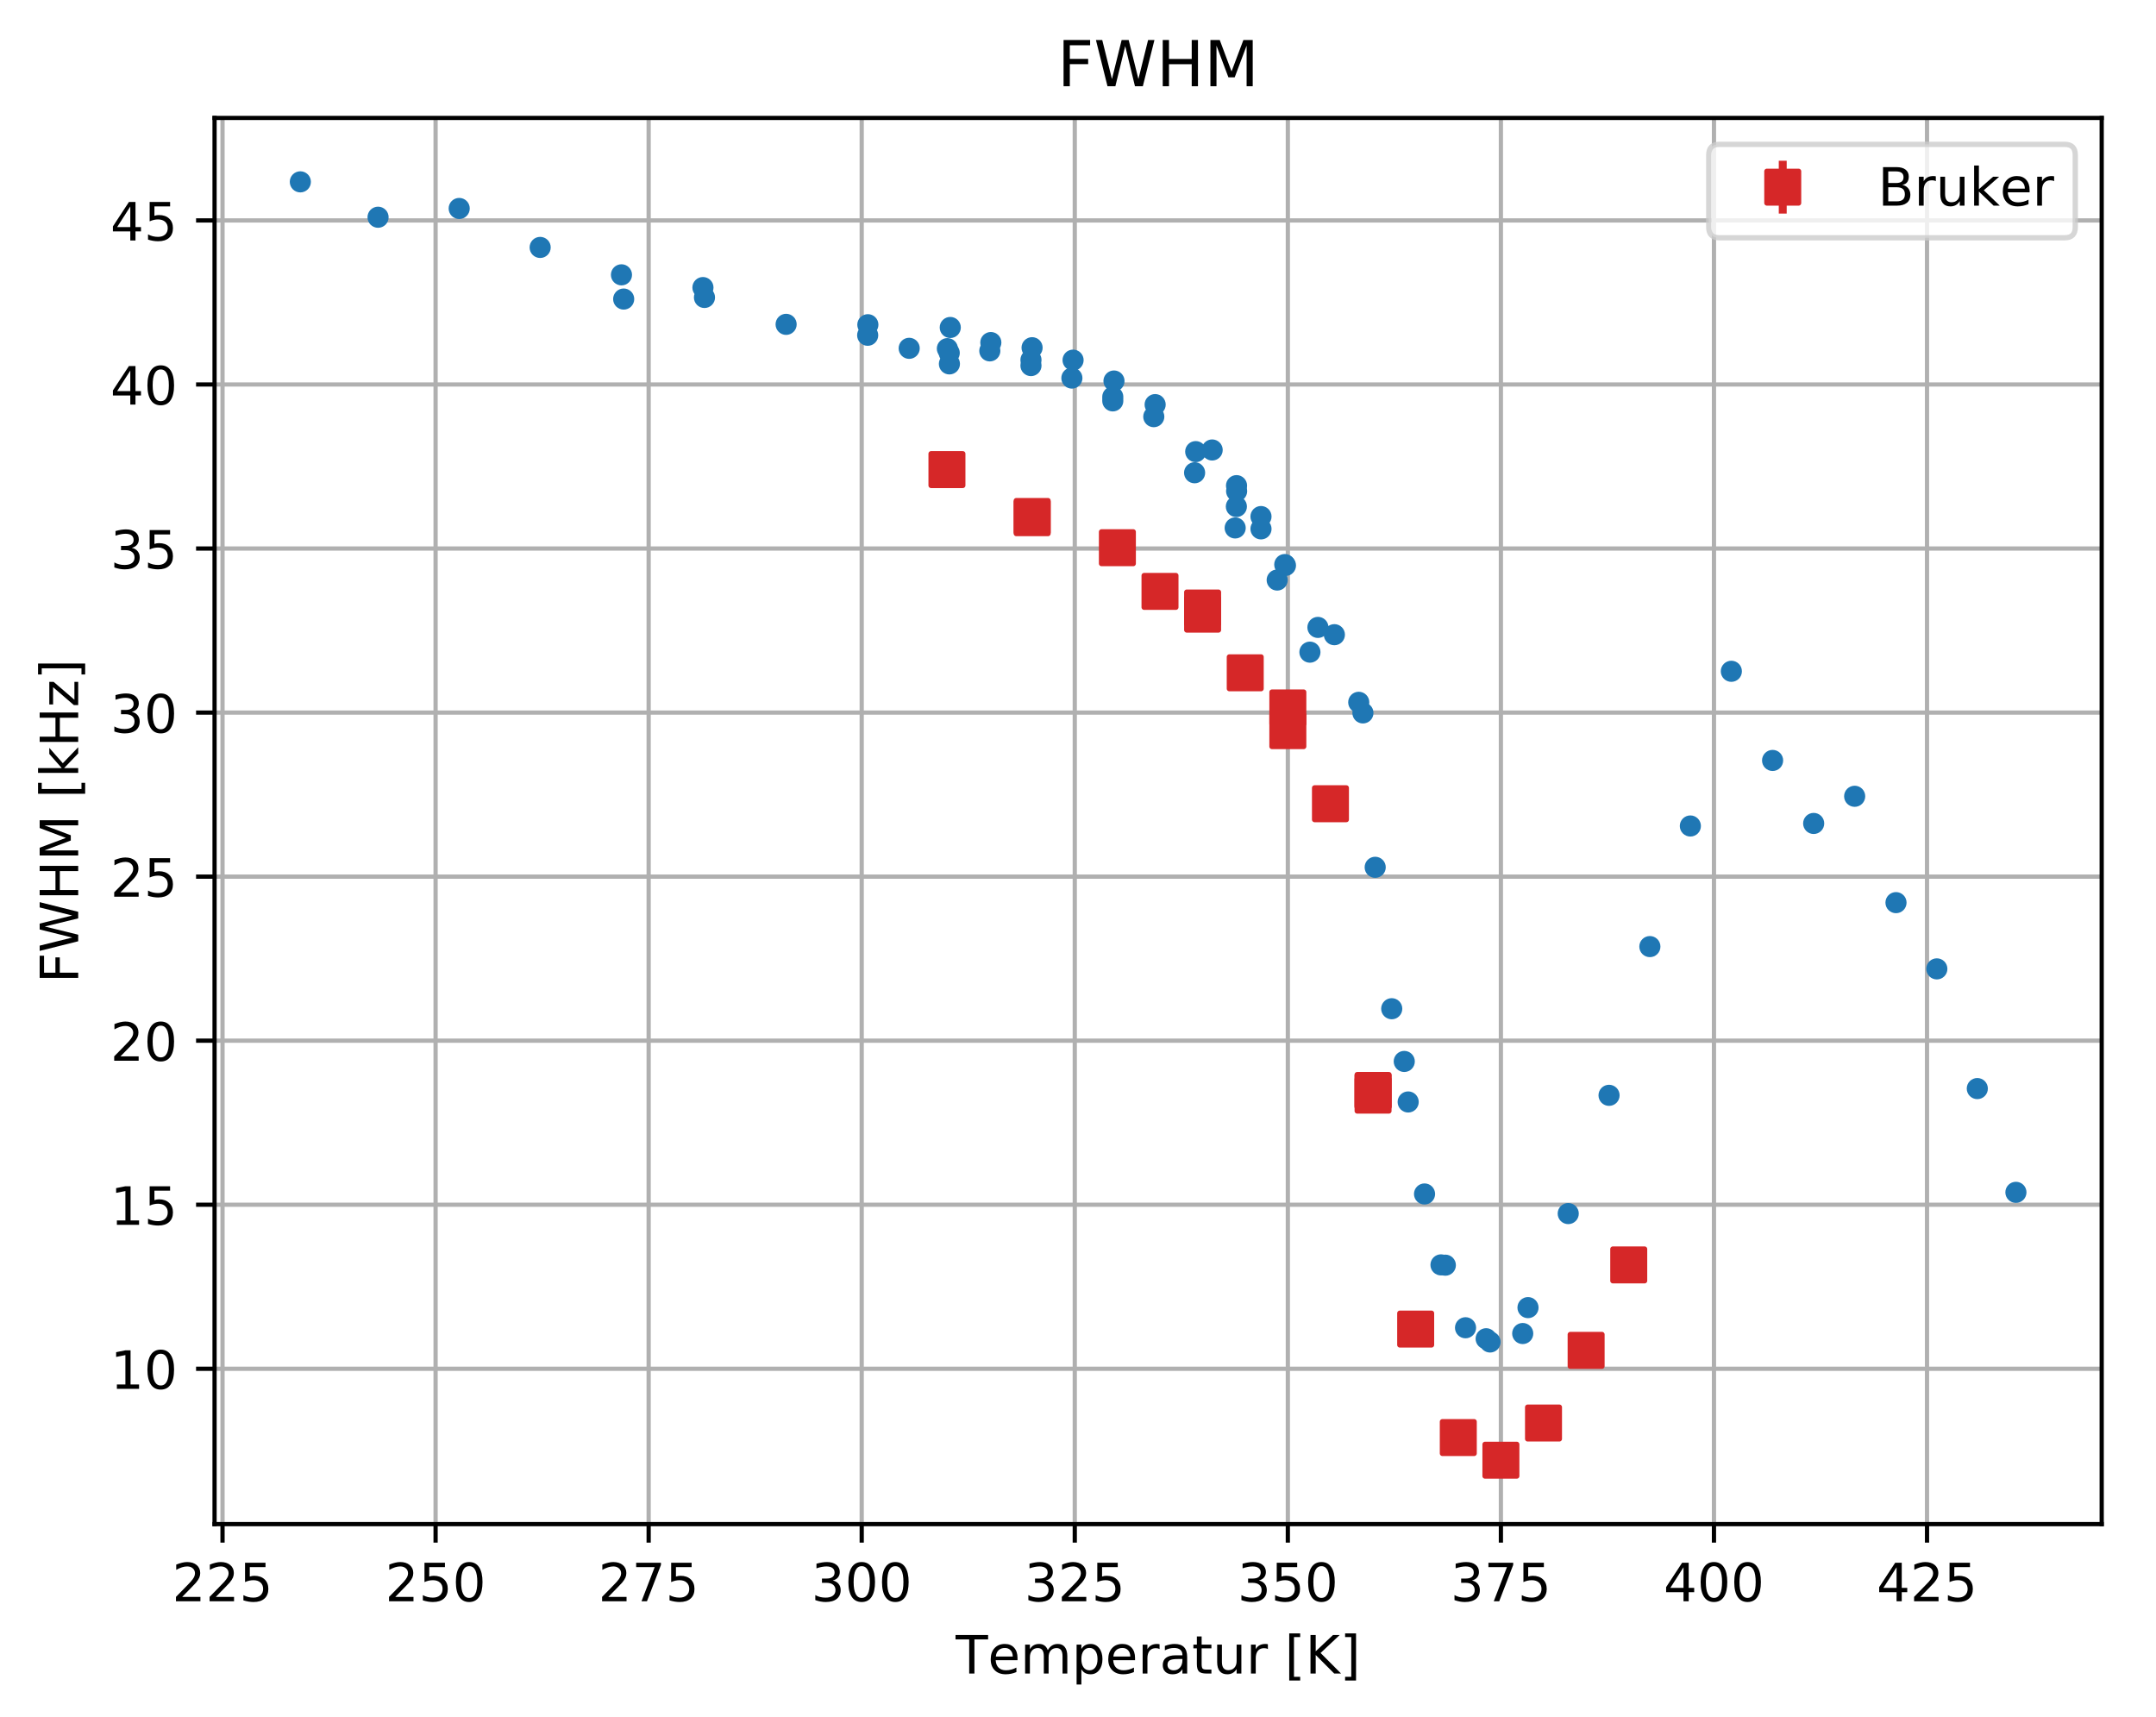 <?xml version="1.0" encoding="utf-8" standalone="no"?>
<!DOCTYPE svg PUBLIC "-//W3C//DTD SVG 1.1//EN"
  "http://www.w3.org/Graphics/SVG/1.1/DTD/svg11.dtd">
<!-- Created with matplotlib (http://matplotlib.org/) -->
<svg height="325pt" version="1.1" viewBox="0 0 408 325" width="408pt" xmlns="http://www.w3.org/2000/svg" xmlns:xlink="http://www.w3.org/1999/xlink">
 <defs>
  <style type="text/css">
*{stroke-linecap:butt;stroke-linejoin:round;}
  </style>
 </defs>
 <g id="figure_1">
  <g id="patch_1">
   <path d="M 0 325.986 
L 408.423 325.986 
L 408.423 0 
L 0 0 
z
" style="fill:#ffffff;"/>
  </g>
  <g id="axes_1">
   <g id="patch_2">
    <path d="M 40.603 288.43 
L 397.723 288.43 
L 397.723 22.318 
L 40.603 22.318 
z
" style="fill:#ffffff;"/>
   </g>
   <g id="matplotlib.axis_1">
    <g id="xtick_1">
     <g id="line2d_1">
      <path clip-path="url(#p3ca33191ee)" d="M 42.111 288.43 
L 42.111 22.318 
" style="fill:none;stroke:#b0b0b0;stroke-linecap:square;stroke-width:0.8;"/>
     </g>
     <g id="line2d_2">
      <defs>
       <path d="M 0 0 
L 0 3.5 
" id="me0d47b04f0" style="stroke:#000000;stroke-width:0.8;"/>
      </defs>
      <g>
       <use style="stroke:#000000;stroke-width:0.8;" x="42.111" xlink:href="#me0d47b04f0" y="288.43"/>
      </g>
     </g>
     <g id="text_1">
      <!-- 225 -->
      <defs>
       <path d="M 19.188 8.297 
L 53.609 8.297 
L 53.609 0 
L 7.328 0 
L 7.328 8.297 
Q 12.938 14.109 22.625 23.891 
Q 32.328 33.688 34.812 36.531 
Q 39.547 41.844 41.422 45.531 
Q 43.312 49.219 43.312 52.781 
Q 43.312 58.594 39.234 62.25 
Q 35.156 65.922 28.609 65.922 
Q 23.969 65.922 18.812 64.312 
Q 13.672 62.703 7.812 59.422 
L 7.812 69.391 
Q 13.766 71.781 18.938 73 
Q 24.125 74.219 28.422 74.219 
Q 39.75 74.219 46.484 68.547 
Q 53.219 62.891 53.219 53.422 
Q 53.219 48.922 51.531 44.891 
Q 49.859 40.875 45.406 35.406 
Q 44.188 33.984 37.641 27.219 
Q 31.109 20.453 19.188 8.297 
z
" id="DejaVuSans-32"/>
       <path d="M 10.797 72.906 
L 49.516 72.906 
L 49.516 64.594 
L 19.828 64.594 
L 19.828 46.734 
Q 21.969 47.469 24.109 47.828 
Q 26.266 48.188 28.422 48.188 
Q 40.625 48.188 47.75 41.5 
Q 54.891 34.812 54.891 23.391 
Q 54.891 11.625 47.562 5.094 
Q 40.234 -1.422 26.906 -1.422 
Q 22.312 -1.422 17.547 -0.641 
Q 12.797 0.141 7.719 1.703 
L 7.719 11.625 
Q 12.109 9.234 16.797 8.062 
Q 21.484 6.891 26.703 6.891 
Q 35.156 6.891 40.078 11.328 
Q 45.016 15.766 45.016 23.391 
Q 45.016 31 40.078 35.438 
Q 35.156 39.891 26.703 39.891 
Q 22.75 39.891 18.812 39.016 
Q 14.891 38.141 10.797 36.281 
z
" id="DejaVuSans-35"/>
      </defs>
      <g transform="translate(32.567 303.029)scale(0.1 -0.1)">
       <use xlink:href="#DejaVuSans-32"/>
       <use x="63.623" xlink:href="#DejaVuSans-32"/>
       <use x="127.246" xlink:href="#DejaVuSans-35"/>
      </g>
     </g>
    </g>
    <g id="xtick_2">
     <g id="line2d_3">
      <path clip-path="url(#p3ca33191ee)" d="M 82.431 288.43 
L 82.431 22.318 
" style="fill:none;stroke:#b0b0b0;stroke-linecap:square;stroke-width:0.8;"/>
     </g>
     <g id="line2d_4">
      <g>
       <use style="stroke:#000000;stroke-width:0.8;" x="82.431" xlink:href="#me0d47b04f0" y="288.43"/>
      </g>
     </g>
     <g id="text_2">
      <!-- 250 -->
      <defs>
       <path d="M 31.781 66.406 
Q 24.172 66.406 20.328 58.906 
Q 16.5 51.422 16.5 36.375 
Q 16.5 21.391 20.328 13.891 
Q 24.172 6.391 31.781 6.391 
Q 39.453 6.391 43.281 13.891 
Q 47.125 21.391 47.125 36.375 
Q 47.125 51.422 43.281 58.906 
Q 39.453 66.406 31.781 66.406 
z
M 31.781 74.219 
Q 44.047 74.219 50.516 64.516 
Q 56.984 54.828 56.984 36.375 
Q 56.984 17.969 50.516 8.266 
Q 44.047 -1.422 31.781 -1.422 
Q 19.531 -1.422 13.062 8.266 
Q 6.594 17.969 6.594 36.375 
Q 6.594 54.828 13.062 64.516 
Q 19.531 74.219 31.781 74.219 
z
" id="DejaVuSans-30"/>
      </defs>
      <g transform="translate(72.887 303.029)scale(0.1 -0.1)">
       <use xlink:href="#DejaVuSans-32"/>
       <use x="63.623" xlink:href="#DejaVuSans-35"/>
       <use x="127.246" xlink:href="#DejaVuSans-30"/>
      </g>
     </g>
    </g>
    <g id="xtick_3">
     <g id="line2d_5">
      <path clip-path="url(#p3ca33191ee)" d="M 122.751 288.43 
L 122.751 22.318 
" style="fill:none;stroke:#b0b0b0;stroke-linecap:square;stroke-width:0.8;"/>
     </g>
     <g id="line2d_6">
      <g>
       <use style="stroke:#000000;stroke-width:0.8;" x="122.751" xlink:href="#me0d47b04f0" y="288.43"/>
      </g>
     </g>
     <g id="text_3">
      <!-- 275 -->
      <defs>
       <path d="M 8.203 72.906 
L 55.078 72.906 
L 55.078 68.703 
L 28.609 0 
L 18.312 0 
L 43.219 64.594 
L 8.203 64.594 
z
" id="DejaVuSans-37"/>
      </defs>
      <g transform="translate(113.207 303.029)scale(0.1 -0.1)">
       <use xlink:href="#DejaVuSans-32"/>
       <use x="63.623" xlink:href="#DejaVuSans-37"/>
       <use x="127.246" xlink:href="#DejaVuSans-35"/>
      </g>
     </g>
    </g>
    <g id="xtick_4">
     <g id="line2d_7">
      <path clip-path="url(#p3ca33191ee)" d="M 163.07 288.43 
L 163.07 22.318 
" style="fill:none;stroke:#b0b0b0;stroke-linecap:square;stroke-width:0.8;"/>
     </g>
     <g id="line2d_8">
      <g>
       <use style="stroke:#000000;stroke-width:0.8;" x="163.07" xlink:href="#me0d47b04f0" y="288.43"/>
      </g>
     </g>
     <g id="text_4">
      <!-- 300 -->
      <defs>
       <path d="M 40.578 39.312 
Q 47.656 37.797 51.625 33 
Q 55.609 28.219 55.609 21.188 
Q 55.609 10.406 48.188 4.484 
Q 40.766 -1.422 27.094 -1.422 
Q 22.516 -1.422 17.656 -0.516 
Q 12.797 0.391 7.625 2.203 
L 7.625 11.719 
Q 11.719 9.328 16.594 8.109 
Q 21.484 6.891 26.812 6.891 
Q 36.078 6.891 40.938 10.547 
Q 45.797 14.203 45.797 21.188 
Q 45.797 27.641 41.281 31.266 
Q 36.766 34.906 28.719 34.906 
L 20.219 34.906 
L 20.219 43.016 
L 29.109 43.016 
Q 36.375 43.016 40.234 45.922 
Q 44.094 48.828 44.094 54.297 
Q 44.094 59.906 40.109 62.906 
Q 36.141 65.922 28.719 65.922 
Q 24.656 65.922 20.016 65.031 
Q 15.375 64.156 9.812 62.312 
L 9.812 71.094 
Q 15.438 72.656 20.344 73.438 
Q 25.25 74.219 29.594 74.219 
Q 40.828 74.219 47.359 69.109 
Q 53.906 64.016 53.906 55.328 
Q 53.906 49.266 50.438 45.094 
Q 46.969 40.922 40.578 39.312 
z
" id="DejaVuSans-33"/>
      </defs>
      <g transform="translate(153.527 303.029)scale(0.1 -0.1)">
       <use xlink:href="#DejaVuSans-33"/>
       <use x="63.623" xlink:href="#DejaVuSans-30"/>
       <use x="127.246" xlink:href="#DejaVuSans-30"/>
      </g>
     </g>
    </g>
    <g id="xtick_5">
     <g id="line2d_9">
      <path clip-path="url(#p3ca33191ee)" d="M 203.39 288.43 
L 203.39 22.318 
" style="fill:none;stroke:#b0b0b0;stroke-linecap:square;stroke-width:0.8;"/>
     </g>
     <g id="line2d_10">
      <g>
       <use style="stroke:#000000;stroke-width:0.8;" x="203.39" xlink:href="#me0d47b04f0" y="288.43"/>
      </g>
     </g>
     <g id="text_5">
      <!-- 325 -->
      <g transform="translate(193.846 303.029)scale(0.1 -0.1)">
       <use xlink:href="#DejaVuSans-33"/>
       <use x="63.623" xlink:href="#DejaVuSans-32"/>
       <use x="127.246" xlink:href="#DejaVuSans-35"/>
      </g>
     </g>
    </g>
    <g id="xtick_6">
     <g id="line2d_11">
      <path clip-path="url(#p3ca33191ee)" d="M 243.71 288.43 
L 243.71 22.318 
" style="fill:none;stroke:#b0b0b0;stroke-linecap:square;stroke-width:0.8;"/>
     </g>
     <g id="line2d_12">
      <g>
       <use style="stroke:#000000;stroke-width:0.8;" x="243.71" xlink:href="#me0d47b04f0" y="288.43"/>
      </g>
     </g>
     <g id="text_6">
      <!-- 350 -->
      <g transform="translate(234.166 303.029)scale(0.1 -0.1)">
       <use xlink:href="#DejaVuSans-33"/>
       <use x="63.623" xlink:href="#DejaVuSans-35"/>
       <use x="127.246" xlink:href="#DejaVuSans-30"/>
      </g>
     </g>
    </g>
    <g id="xtick_7">
     <g id="line2d_13">
      <path clip-path="url(#p3ca33191ee)" d="M 284.03 288.43 
L 284.03 22.318 
" style="fill:none;stroke:#b0b0b0;stroke-linecap:square;stroke-width:0.8;"/>
     </g>
     <g id="line2d_14">
      <g>
       <use style="stroke:#000000;stroke-width:0.8;" x="284.03" xlink:href="#me0d47b04f0" y="288.43"/>
      </g>
     </g>
     <g id="text_7">
      <!-- 375 -->
      <g transform="translate(274.486 303.029)scale(0.1 -0.1)">
       <use xlink:href="#DejaVuSans-33"/>
       <use x="63.623" xlink:href="#DejaVuSans-37"/>
       <use x="127.246" xlink:href="#DejaVuSans-35"/>
      </g>
     </g>
    </g>
    <g id="xtick_8">
     <g id="line2d_15">
      <path clip-path="url(#p3ca33191ee)" d="M 324.349 288.43 
L 324.349 22.318 
" style="fill:none;stroke:#b0b0b0;stroke-linecap:square;stroke-width:0.8;"/>
     </g>
     <g id="line2d_16">
      <g>
       <use style="stroke:#000000;stroke-width:0.8;" x="324.349" xlink:href="#me0d47b04f0" y="288.43"/>
      </g>
     </g>
     <g id="text_8">
      <!-- 400 -->
      <defs>
       <path d="M 37.797 64.312 
L 12.891 25.391 
L 37.797 25.391 
z
M 35.203 72.906 
L 47.609 72.906 
L 47.609 25.391 
L 58.016 25.391 
L 58.016 17.188 
L 47.609 17.188 
L 47.609 0 
L 37.797 0 
L 37.797 17.188 
L 4.891 17.188 
L 4.891 26.703 
z
" id="DejaVuSans-34"/>
      </defs>
      <g transform="translate(314.806 303.029)scale(0.1 -0.1)">
       <use xlink:href="#DejaVuSans-34"/>
       <use x="63.623" xlink:href="#DejaVuSans-30"/>
       <use x="127.246" xlink:href="#DejaVuSans-30"/>
      </g>
     </g>
    </g>
    <g id="xtick_9">
     <g id="line2d_17">
      <path clip-path="url(#p3ca33191ee)" d="M 364.669 288.43 
L 364.669 22.318 
" style="fill:none;stroke:#b0b0b0;stroke-linecap:square;stroke-width:0.8;"/>
     </g>
     <g id="line2d_18">
      <g>
       <use style="stroke:#000000;stroke-width:0.8;" x="364.669" xlink:href="#me0d47b04f0" y="288.43"/>
      </g>
     </g>
     <g id="text_9">
      <!-- 425 -->
      <g transform="translate(355.125 303.029)scale(0.1 -0.1)">
       <use xlink:href="#DejaVuSans-34"/>
       <use x="63.623" xlink:href="#DejaVuSans-32"/>
       <use x="127.246" xlink:href="#DejaVuSans-35"/>
      </g>
     </g>
    </g>
    <g id="text_10">
     <!-- Temperatur [K] -->
     <defs>
      <path d="M -0.297 72.906 
L 61.375 72.906 
L 61.375 64.594 
L 35.5 64.594 
L 35.5 0 
L 25.594 0 
L 25.594 64.594 
L -0.297 64.594 
z
" id="DejaVuSans-54"/>
      <path d="M 56.203 29.594 
L 56.203 25.203 
L 14.891 25.203 
Q 15.484 15.922 20.484 11.062 
Q 25.484 6.203 34.422 6.203 
Q 39.594 6.203 44.453 7.469 
Q 49.312 8.734 54.109 11.281 
L 54.109 2.781 
Q 49.266 0.734 44.188 -0.344 
Q 39.109 -1.422 33.891 -1.422 
Q 20.797 -1.422 13.156 6.188 
Q 5.516 13.812 5.516 26.812 
Q 5.516 40.234 12.766 48.109 
Q 20.016 56 32.328 56 
Q 43.359 56 49.781 48.891 
Q 56.203 41.797 56.203 29.594 
z
M 47.219 32.234 
Q 47.125 39.594 43.094 43.984 
Q 39.062 48.391 32.422 48.391 
Q 24.906 48.391 20.391 44.141 
Q 15.875 39.891 15.188 32.172 
z
" id="DejaVuSans-65"/>
      <path d="M 52 44.188 
Q 55.375 50.25 60.062 53.125 
Q 64.75 56 71.094 56 
Q 79.641 56 84.281 50.016 
Q 88.922 44.047 88.922 33.016 
L 88.922 0 
L 79.891 0 
L 79.891 32.719 
Q 79.891 40.578 77.094 44.375 
Q 74.312 48.188 68.609 48.188 
Q 61.625 48.188 57.562 43.547 
Q 53.516 38.922 53.516 30.906 
L 53.516 0 
L 44.484 0 
L 44.484 32.719 
Q 44.484 40.625 41.703 44.406 
Q 38.922 48.188 33.109 48.188 
Q 26.219 48.188 22.156 43.531 
Q 18.109 38.875 18.109 30.906 
L 18.109 0 
L 9.078 0 
L 9.078 54.688 
L 18.109 54.688 
L 18.109 46.188 
Q 21.188 51.219 25.484 53.609 
Q 29.781 56 35.688 56 
Q 41.656 56 45.828 52.969 
Q 50 49.953 52 44.188 
z
" id="DejaVuSans-6d"/>
      <path d="M 18.109 8.203 
L 18.109 -20.797 
L 9.078 -20.797 
L 9.078 54.688 
L 18.109 54.688 
L 18.109 46.391 
Q 20.953 51.266 25.266 53.625 
Q 29.594 56 35.594 56 
Q 45.562 56 51.781 48.094 
Q 58.016 40.188 58.016 27.297 
Q 58.016 14.406 51.781 6.484 
Q 45.562 -1.422 35.594 -1.422 
Q 29.594 -1.422 25.266 0.953 
Q 20.953 3.328 18.109 8.203 
z
M 48.688 27.297 
Q 48.688 37.203 44.609 42.844 
Q 40.531 48.484 33.406 48.484 
Q 26.266 48.484 22.188 42.844 
Q 18.109 37.203 18.109 27.297 
Q 18.109 17.391 22.188 11.75 
Q 26.266 6.109 33.406 6.109 
Q 40.531 6.109 44.609 11.75 
Q 48.688 17.391 48.688 27.297 
z
" id="DejaVuSans-70"/>
      <path d="M 41.109 46.297 
Q 39.594 47.172 37.812 47.578 
Q 36.031 48 33.891 48 
Q 26.266 48 22.188 43.047 
Q 18.109 38.094 18.109 28.812 
L 18.109 0 
L 9.078 0 
L 9.078 54.688 
L 18.109 54.688 
L 18.109 46.188 
Q 20.953 51.172 25.484 53.578 
Q 30.031 56 36.531 56 
Q 37.453 56 38.578 55.875 
Q 39.703 55.766 41.062 55.516 
z
" id="DejaVuSans-72"/>
      <path d="M 34.281 27.484 
Q 23.391 27.484 19.188 25 
Q 14.984 22.516 14.984 16.5 
Q 14.984 11.719 18.141 8.906 
Q 21.297 6.109 26.703 6.109 
Q 34.188 6.109 38.703 11.406 
Q 43.219 16.703 43.219 25.484 
L 43.219 27.484 
z
M 52.203 31.203 
L 52.203 0 
L 43.219 0 
L 43.219 8.297 
Q 40.141 3.328 35.547 0.953 
Q 30.953 -1.422 24.312 -1.422 
Q 15.922 -1.422 10.953 3.297 
Q 6 8.016 6 15.922 
Q 6 25.141 12.172 29.828 
Q 18.359 34.516 30.609 34.516 
L 43.219 34.516 
L 43.219 35.406 
Q 43.219 41.609 39.141 45 
Q 35.062 48.391 27.688 48.391 
Q 23 48.391 18.547 47.266 
Q 14.109 46.141 10.016 43.891 
L 10.016 52.203 
Q 14.938 54.109 19.578 55.047 
Q 24.219 56 28.609 56 
Q 40.484 56 46.344 49.844 
Q 52.203 43.703 52.203 31.203 
z
" id="DejaVuSans-61"/>
      <path d="M 18.312 70.219 
L 18.312 54.688 
L 36.812 54.688 
L 36.812 47.703 
L 18.312 47.703 
L 18.312 18.016 
Q 18.312 11.328 20.141 9.422 
Q 21.969 7.516 27.594 7.516 
L 36.812 7.516 
L 36.812 0 
L 27.594 0 
Q 17.188 0 13.234 3.875 
Q 9.281 7.766 9.281 18.016 
L 9.281 47.703 
L 2.688 47.703 
L 2.688 54.688 
L 9.281 54.688 
L 9.281 70.219 
z
" id="DejaVuSans-74"/>
      <path d="M 8.5 21.578 
L 8.5 54.688 
L 17.484 54.688 
L 17.484 21.922 
Q 17.484 14.156 20.5 10.266 
Q 23.531 6.391 29.594 6.391 
Q 36.859 6.391 41.078 11.031 
Q 45.312 15.672 45.312 23.688 
L 45.312 54.688 
L 54.297 54.688 
L 54.297 0 
L 45.312 0 
L 45.312 8.406 
Q 42.047 3.422 37.719 1 
Q 33.406 -1.422 27.688 -1.422 
Q 18.266 -1.422 13.375 4.438 
Q 8.5 10.297 8.5 21.578 
z
M 31.109 56 
z
" id="DejaVuSans-75"/>
      <path id="DejaVuSans-20"/>
      <path d="M 8.594 75.984 
L 29.297 75.984 
L 29.297 69 
L 17.578 69 
L 17.578 -6.203 
L 29.297 -6.203 
L 29.297 -13.188 
L 8.594 -13.188 
z
" id="DejaVuSans-5b"/>
      <path d="M 9.812 72.906 
L 19.672 72.906 
L 19.672 42.094 
L 52.391 72.906 
L 65.094 72.906 
L 28.906 38.922 
L 67.672 0 
L 54.688 0 
L 19.672 35.109 
L 19.672 0 
L 9.812 0 
z
" id="DejaVuSans-4b"/>
      <path d="M 30.422 75.984 
L 30.422 -13.188 
L 9.719 -13.188 
L 9.719 -6.203 
L 21.391 -6.203 
L 21.391 69 
L 9.719 69 
L 9.719 75.984 
z
" id="DejaVuSans-5d"/>
     </defs>
     <g transform="translate(180.851 316.707)scale(0.1 -0.1)">
      <use xlink:href="#DejaVuSans-54"/>
      <use x="60.818" xlink:href="#DejaVuSans-65"/>
      <use x="122.342" xlink:href="#DejaVuSans-6d"/>
      <use x="219.754" xlink:href="#DejaVuSans-70"/>
      <use x="283.23" xlink:href="#DejaVuSans-65"/>
      <use x="344.754" xlink:href="#DejaVuSans-72"/>
      <use x="385.867" xlink:href="#DejaVuSans-61"/>
      <use x="447.146" xlink:href="#DejaVuSans-74"/>
      <use x="486.355" xlink:href="#DejaVuSans-75"/>
      <use x="549.734" xlink:href="#DejaVuSans-72"/>
      <use x="590.848" xlink:href="#DejaVuSans-20"/>
      <use x="622.635" xlink:href="#DejaVuSans-5b"/>
      <use x="661.648" xlink:href="#DejaVuSans-4b"/>
      <use x="727.225" xlink:href="#DejaVuSans-5d"/>
     </g>
    </g>
   </g>
   <g id="matplotlib.axis_2">
    <g id="ytick_1">
     <g id="line2d_19">
      <path clip-path="url(#p3ca33191ee)" d="M 40.603 259.031 
L 397.723 259.031 
" style="fill:none;stroke:#b0b0b0;stroke-linecap:square;stroke-width:0.8;"/>
     </g>
     <g id="line2d_20">
      <defs>
       <path d="M 0 0 
L -3.5 0 
" id="m3dc778cf20" style="stroke:#000000;stroke-width:0.8;"/>
      </defs>
      <g>
       <use style="stroke:#000000;stroke-width:0.8;" x="40.603" xlink:href="#m3dc778cf20" y="259.031"/>
      </g>
     </g>
     <g id="text_11">
      <!-- 10 -->
      <defs>
       <path d="M 12.406 8.297 
L 28.516 8.297 
L 28.516 63.922 
L 10.984 60.406 
L 10.984 69.391 
L 28.422 72.906 
L 38.281 72.906 
L 38.281 8.297 
L 54.391 8.297 
L 54.391 0 
L 12.406 0 
z
" id="DejaVuSans-31"/>
      </defs>
      <g transform="translate(20.878 262.831)scale(0.1 -0.1)">
       <use xlink:href="#DejaVuSans-31"/>
       <use x="63.623" xlink:href="#DejaVuSans-30"/>
      </g>
     </g>
    </g>
    <g id="ytick_2">
     <g id="line2d_21">
      <path clip-path="url(#p3ca33191ee)" d="M 40.603 227.986 
L 397.723 227.986 
" style="fill:none;stroke:#b0b0b0;stroke-linecap:square;stroke-width:0.8;"/>
     </g>
     <g id="line2d_22">
      <g>
       <use style="stroke:#000000;stroke-width:0.8;" x="40.603" xlink:href="#m3dc778cf20" y="227.986"/>
      </g>
     </g>
     <g id="text_12">
      <!-- 15 -->
      <g transform="translate(20.878 231.785)scale(0.1 -0.1)">
       <use xlink:href="#DejaVuSans-31"/>
       <use x="63.623" xlink:href="#DejaVuSans-35"/>
      </g>
     </g>
    </g>
    <g id="ytick_3">
     <g id="line2d_23">
      <path clip-path="url(#p3ca33191ee)" d="M 40.603 196.941 
L 397.723 196.941 
" style="fill:none;stroke:#b0b0b0;stroke-linecap:square;stroke-width:0.8;"/>
     </g>
     <g id="line2d_24">
      <g>
       <use style="stroke:#000000;stroke-width:0.8;" x="40.603" xlink:href="#m3dc778cf20" y="196.941"/>
      </g>
     </g>
     <g id="text_13">
      <!-- 20 -->
      <g transform="translate(20.878 200.74)scale(0.1 -0.1)">
       <use xlink:href="#DejaVuSans-32"/>
       <use x="63.623" xlink:href="#DejaVuSans-30"/>
      </g>
     </g>
    </g>
    <g id="ytick_4">
     <g id="line2d_25">
      <path clip-path="url(#p3ca33191ee)" d="M 40.603 165.896 
L 397.723 165.896 
" style="fill:none;stroke:#b0b0b0;stroke-linecap:square;stroke-width:0.8;"/>
     </g>
     <g id="line2d_26">
      <g>
       <use style="stroke:#000000;stroke-width:0.8;" x="40.603" xlink:href="#m3dc778cf20" y="165.896"/>
      </g>
     </g>
     <g id="text_14">
      <!-- 25 -->
      <g transform="translate(20.878 169.695)scale(0.1 -0.1)">
       <use xlink:href="#DejaVuSans-32"/>
       <use x="63.623" xlink:href="#DejaVuSans-35"/>
      </g>
     </g>
    </g>
    <g id="ytick_5">
     <g id="line2d_27">
      <path clip-path="url(#p3ca33191ee)" d="M 40.603 134.851 
L 397.723 134.851 
" style="fill:none;stroke:#b0b0b0;stroke-linecap:square;stroke-width:0.8;"/>
     </g>
     <g id="line2d_28">
      <g>
       <use style="stroke:#000000;stroke-width:0.8;" x="40.603" xlink:href="#m3dc778cf20" y="134.851"/>
      </g>
     </g>
     <g id="text_15">
      <!-- 30 -->
      <g transform="translate(20.878 138.65)scale(0.1 -0.1)">
       <use xlink:href="#DejaVuSans-33"/>
       <use x="63.623" xlink:href="#DejaVuSans-30"/>
      </g>
     </g>
    </g>
    <g id="ytick_6">
     <g id="line2d_29">
      <path clip-path="url(#p3ca33191ee)" d="M 40.603 103.806 
L 397.723 103.806 
" style="fill:none;stroke:#b0b0b0;stroke-linecap:square;stroke-width:0.8;"/>
     </g>
     <g id="line2d_30">
      <g>
       <use style="stroke:#000000;stroke-width:0.8;" x="40.603" xlink:href="#m3dc778cf20" y="103.806"/>
      </g>
     </g>
     <g id="text_16">
      <!-- 35 -->
      <g transform="translate(20.878 107.605)scale(0.1 -0.1)">
       <use xlink:href="#DejaVuSans-33"/>
       <use x="63.623" xlink:href="#DejaVuSans-35"/>
      </g>
     </g>
    </g>
    <g id="ytick_7">
     <g id="line2d_31">
      <path clip-path="url(#p3ca33191ee)" d="M 40.603 72.76 
L 397.723 72.76 
" style="fill:none;stroke:#b0b0b0;stroke-linecap:square;stroke-width:0.8;"/>
     </g>
     <g id="line2d_32">
      <g>
       <use style="stroke:#000000;stroke-width:0.8;" x="40.603" xlink:href="#m3dc778cf20" y="72.76"/>
      </g>
     </g>
     <g id="text_17">
      <!-- 40 -->
      <g transform="translate(20.878 76.56)scale(0.1 -0.1)">
       <use xlink:href="#DejaVuSans-34"/>
       <use x="63.623" xlink:href="#DejaVuSans-30"/>
      </g>
     </g>
    </g>
    <g id="ytick_8">
     <g id="line2d_33">
      <path clip-path="url(#p3ca33191ee)" d="M 40.603 41.715 
L 397.723 41.715 
" style="fill:none;stroke:#b0b0b0;stroke-linecap:square;stroke-width:0.8;"/>
     </g>
     <g id="line2d_34">
      <g>
       <use style="stroke:#000000;stroke-width:0.8;" x="40.603" xlink:href="#m3dc778cf20" y="41.715"/>
      </g>
     </g>
     <g id="text_18">
      <!-- 45 -->
      <g transform="translate(20.878 45.515)scale(0.1 -0.1)">
       <use xlink:href="#DejaVuSans-34"/>
       <use x="63.623" xlink:href="#DejaVuSans-35"/>
      </g>
     </g>
    </g>
    <g id="text_19">
     <!-- FWHM [kHz] -->
     <defs>
      <path d="M 9.812 72.906 
L 51.703 72.906 
L 51.703 64.594 
L 19.672 64.594 
L 19.672 43.109 
L 48.578 43.109 
L 48.578 34.812 
L 19.672 34.812 
L 19.672 0 
L 9.812 0 
z
" id="DejaVuSans-46"/>
      <path d="M 3.328 72.906 
L 13.281 72.906 
L 28.609 11.281 
L 43.891 72.906 
L 54.984 72.906 
L 70.312 11.281 
L 85.594 72.906 
L 95.609 72.906 
L 77.297 0 
L 64.891 0 
L 49.516 63.281 
L 33.984 0 
L 21.578 0 
z
" id="DejaVuSans-57"/>
      <path d="M 9.812 72.906 
L 19.672 72.906 
L 19.672 43.016 
L 55.516 43.016 
L 55.516 72.906 
L 65.375 72.906 
L 65.375 0 
L 55.516 0 
L 55.516 34.719 
L 19.672 34.719 
L 19.672 0 
L 9.812 0 
z
" id="DejaVuSans-48"/>
      <path d="M 9.812 72.906 
L 24.516 72.906 
L 43.109 23.297 
L 61.812 72.906 
L 76.516 72.906 
L 76.516 0 
L 66.891 0 
L 66.891 64.016 
L 48.094 14.016 
L 38.188 14.016 
L 19.391 64.016 
L 19.391 0 
L 9.812 0 
z
" id="DejaVuSans-4d"/>
      <path d="M 9.078 75.984 
L 18.109 75.984 
L 18.109 31.109 
L 44.922 54.688 
L 56.391 54.688 
L 27.391 29.109 
L 57.625 0 
L 45.906 0 
L 18.109 26.703 
L 18.109 0 
L 9.078 0 
z
" id="DejaVuSans-6b"/>
      <path d="M 5.516 54.688 
L 48.188 54.688 
L 48.188 46.484 
L 14.406 7.172 
L 48.188 7.172 
L 48.188 0 
L 4.297 0 
L 4.297 8.203 
L 38.094 47.516 
L 5.516 47.516 
z
" id="DejaVuSans-7a"/>
     </defs>
     <g transform="translate(14.798 186.038)rotate(-90)scale(0.1 -0.1)">
      <use xlink:href="#DejaVuSans-46"/>
      <use x="57.52" xlink:href="#DejaVuSans-57"/>
      <use x="156.396" xlink:href="#DejaVuSans-48"/>
      <use x="231.592" xlink:href="#DejaVuSans-4d"/>
      <use x="317.871" xlink:href="#DejaVuSans-20"/>
      <use x="349.658" xlink:href="#DejaVuSans-5b"/>
      <use x="388.672" xlink:href="#DejaVuSans-6b"/>
      <use x="446.582" xlink:href="#DejaVuSans-48"/>
      <use x="521.777" xlink:href="#DejaVuSans-7a"/>
      <use x="574.268" xlink:href="#DejaVuSans-5d"/>
     </g>
    </g>
   </g>
   <g id="LineCollection_1">
    <path clip-path="url(#p3ca33191ee)" d="M 56.836 34.414 
L 56.836 34.414 
" style="fill:none;stroke:#1f77b4;stroke-width:1.5;"/>
    <path clip-path="url(#p3ca33191ee)" d="M 71.544 41.109 
L 71.544 41.109 
" style="fill:none;stroke:#1f77b4;stroke-width:1.5;"/>
    <path clip-path="url(#p3ca33191ee)" d="M 86.898 39.452 
L 86.898 39.452 
" style="fill:none;stroke:#1f77b4;stroke-width:1.5;"/>
    <path clip-path="url(#p3ca33191ee)" d="M 102.22 46.824 
L 102.22 46.824 
" style="fill:none;stroke:#1f77b4;stroke-width:1.5;"/>
    <path clip-path="url(#p3ca33191ee)" d="M 117.606 52.009 
L 117.606 52.009 
" style="fill:none;stroke:#1f77b4;stroke-width:1.5;"/>
    <path clip-path="url(#p3ca33191ee)" d="M 133.024 54.42 
L 133.024 54.42 
" style="fill:none;stroke:#1f77b4;stroke-width:1.5;"/>
   </g>
   <g id="LineCollection_2">
    <path clip-path="url(#p3ca33191ee)" d="M 118.025 56.594 
L 118.025 56.594 
" style="fill:none;stroke:#1f77b4;stroke-width:1.5;"/>
    <path clip-path="url(#p3ca33191ee)" d="M 133.314 56.292 
L 133.314 56.292 
" style="fill:none;stroke:#1f77b4;stroke-width:1.5;"/>
    <path clip-path="url(#p3ca33191ee)" d="M 148.765 61.381 
L 148.765 61.381 
" style="fill:none;stroke:#1f77b4;stroke-width:1.5;"/>
    <path clip-path="url(#p3ca33191ee)" d="M 164.199 63.445 
L 164.199 63.445 
" style="fill:none;stroke:#1f77b4;stroke-width:1.5;"/>
    <path clip-path="url(#p3ca33191ee)" d="M 179.666 68.864 
L 179.666 68.864 
" style="fill:none;stroke:#1f77b4;stroke-width:1.5;"/>
    <path clip-path="url(#p3ca33191ee)" d="M 195.1 68.112 
L 195.1 68.112 
" style="fill:none;stroke:#1f77b4;stroke-width:1.5;"/>
    <path clip-path="url(#p3ca33191ee)" d="M 210.583 75.864 
L 210.583 75.864 
" style="fill:none;stroke:#1f77b4;stroke-width:1.5;"/>
   </g>
   <g id="LineCollection_3">
    <path clip-path="url(#p3ca33191ee)" d="M 164.232 61.45 
L 164.232 61.45 
" style="fill:none;stroke:#1f77b4;stroke-width:1.5;"/>
    <path clip-path="url(#p3ca33191ee)" d="M 179.279 65.976 
L 179.279 65.976 
" style="fill:none;stroke:#1f77b4;stroke-width:1.5;"/>
   </g>
   <g id="LineCollection_4">
    <path clip-path="url(#p3ca33191ee)" d="M 249.403 118.733 
L 249.403 118.733 
" style="fill:none;stroke:#1f77b4;stroke-width:1.5;"/>
    <path clip-path="url(#p3ca33191ee)" d="M 241.694 109.768 
L 241.694 109.768 
" style="fill:none;stroke:#1f77b4;stroke-width:1.5;"/>
    <path clip-path="url(#p3ca33191ee)" d="M 233.969 95.859 
L 233.969 95.859 
" style="fill:none;stroke:#1f77b4;stroke-width:1.5;"/>
    <path clip-path="url(#p3ca33191ee)" d="M 226.276 85.466 
L 226.276 85.466 
" style="fill:none;stroke:#1f77b4;stroke-width:1.5;"/>
    <path clip-path="url(#p3ca33191ee)" d="M 218.599 76.571 
L 218.599 76.571 
" style="fill:none;stroke:#1f77b4;stroke-width:1.5;"/>
    <path clip-path="url(#p3ca33191ee)" d="M 210.809 72.105 
L 210.809 72.105 
" style="fill:none;stroke:#1f77b4;stroke-width:1.5;"/>
    <path clip-path="url(#p3ca33191ee)" d="M 203.067 68.155 
L 203.067 68.155 
" style="fill:none;stroke:#1f77b4;stroke-width:1.5;"/>
    <path clip-path="url(#p3ca33191ee)" d="M 195.31 65.802 
L 195.31 65.802 
" style="fill:none;stroke:#1f77b4;stroke-width:1.5;"/>
    <path clip-path="url(#p3ca33191ee)" d="M 187.504 64.828 
L 187.504 64.828 
" style="fill:none;stroke:#1f77b4;stroke-width:1.5;"/>
    <path clip-path="url(#p3ca33191ee)" d="M 179.827 61.973 
L 179.827 61.973 
" style="fill:none;stroke:#1f77b4;stroke-width:1.5;"/>
   </g>
   <g id="LineCollection_5">
    <path clip-path="url(#p3ca33191ee)" d="M 288.158 252.361 
L 288.158 252.36 
" style="fill:none;stroke:#1f77b4;stroke-width:1.5;"/>
    <path clip-path="url(#p3ca33191ee)" d="M 281.981 253.961 
L 281.981 253.96 
" style="fill:none;stroke:#1f77b4;stroke-width:1.5;"/>
    <path clip-path="url(#p3ca33191ee)" d="M 277.336 251.269 
L 277.336 251.268 
" style="fill:none;stroke:#1f77b4;stroke-width:1.5;"/>
    <path clip-path="url(#p3ca33191ee)" d="M 272.692 239.371 
L 272.692 239.369 
" style="fill:none;stroke:#1f77b4;stroke-width:1.5;"/>
    <path clip-path="url(#p3ca33191ee)" d="M 269.579 225.954 
L 269.579 225.951 
" style="fill:none;stroke:#1f77b4;stroke-width:1.5;"/>
    <path clip-path="url(#p3ca33191ee)" d="M 266.482 208.542 
L 266.482 208.538 
" style="fill:none;stroke:#1f77b4;stroke-width:1.5;"/>
    <path clip-path="url(#p3ca33191ee)" d="M 263.37 190.898 
L 263.37 190.891 
" style="fill:none;stroke:#1f77b4;stroke-width:1.5;"/>
    <path clip-path="url(#p3ca33191ee)" d="M 260.241 164.137 
L 260.241 164.126 
" style="fill:none;stroke:#1f77b4;stroke-width:1.5;"/>
    <path clip-path="url(#p3ca33191ee)" d="M 257.128 132.912 
L 257.128 132.899 
" style="fill:none;stroke:#1f77b4;stroke-width:1.5;"/>
    <path clip-path="url(#p3ca33191ee)" d="M 252.516 120.117 
L 252.516 120.106 
" style="fill:none;stroke:#1f77b4;stroke-width:1.5;"/>
    <path clip-path="url(#p3ca33191ee)" d="M 247.887 123.419 
L 247.887 123.413 
" style="fill:none;stroke:#1f77b4;stroke-width:1.5;"/>
    <path clip-path="url(#p3ca33191ee)" d="M 243.258 107.01 
L 243.258 107.006 
" style="fill:none;stroke:#1f77b4;stroke-width:1.5;"/>
    <path clip-path="url(#p3ca33191ee)" d="M 238.629 97.756 
L 238.629 97.753 
" style="fill:none;stroke:#1f77b4;stroke-width:1.5;"/>
    <path clip-path="url(#p3ca33191ee)" d="M 234.017 92.948 
L 234.017 92.945 
" style="fill:none;stroke:#1f77b4;stroke-width:1.5;"/>
    <path clip-path="url(#p3ca33191ee)" d="M 243.129 106.84 
L 243.129 106.835 
" style="fill:none;stroke:#1f77b4;stroke-width:1.5;"/>
    <path clip-path="url(#p3ca33191ee)" d="M 238.629 100.088 
L 238.629 100.085 
" style="fill:none;stroke:#1f77b4;stroke-width:1.5;"/>
    <path clip-path="url(#p3ca33191ee)" d="M 234.001 91.907 
L 234.001 91.904 
" style="fill:none;stroke:#1f77b4;stroke-width:1.5;"/>
    <path clip-path="url(#p3ca33191ee)" d="M 229.388 85.158 
L 229.388 85.155 
" style="fill:none;stroke:#1f77b4;stroke-width:1.5;"/>
   </g>
   <g id="LineCollection_6">
    <path clip-path="url(#p3ca33191ee)" d="M 381.49 225.644 
L 381.49 225.642 
" style="fill:none;stroke:#1f77b4;stroke-width:1.5;"/>
    <path clip-path="url(#p3ca33191ee)" d="M 374.184 206.009 
L 374.184 206.004 
" style="fill:none;stroke:#1f77b4;stroke-width:1.5;"/>
    <path clip-path="url(#p3ca33191ee)" d="M 366.524 183.359 
L 366.524 183.347 
" style="fill:none;stroke:#1f77b4;stroke-width:1.5;"/>
    <path clip-path="url(#p3ca33191ee)" d="M 358.798 170.831 
L 358.798 170.808 
" style="fill:none;stroke:#1f77b4;stroke-width:1.5;"/>
    <path clip-path="url(#p3ca33191ee)" d="M 350.976 150.713 
L 350.976 150.669 
" style="fill:none;stroke:#1f77b4;stroke-width:1.5;"/>
    <path clip-path="url(#p3ca33191ee)" d="M 343.219 155.859 
L 343.219 155.805 
" style="fill:none;stroke:#1f77b4;stroke-width:1.5;"/>
    <path clip-path="url(#p3ca33191ee)" d="M 335.445 143.94 
L 335.445 143.88 
" style="fill:none;stroke:#1f77b4;stroke-width:1.5;"/>
    <path clip-path="url(#p3ca33191ee)" d="M 327.639 127.064 
L 327.639 127.009 
" style="fill:none;stroke:#1f77b4;stroke-width:1.5;"/>
    <path clip-path="url(#p3ca33191ee)" d="M 319.882 156.329 
L 319.882 156.297 
" style="fill:none;stroke:#1f77b4;stroke-width:1.5;"/>
    <path clip-path="url(#p3ca33191ee)" d="M 312.221 179.144 
L 312.221 179.129 
" style="fill:none;stroke:#1f77b4;stroke-width:1.5;"/>
    <path clip-path="url(#p3ca33191ee)" d="M 304.496 207.286 
L 304.496 207.279 
" style="fill:none;stroke:#1f77b4;stroke-width:1.5;"/>
    <path clip-path="url(#p3ca33191ee)" d="M 296.771 229.664 
L 296.771 229.661 
" style="fill:none;stroke:#1f77b4;stroke-width:1.5;"/>
    <path clip-path="url(#p3ca33191ee)" d="M 289.158 247.458 
L 289.158 247.456 
" style="fill:none;stroke:#1f77b4;stroke-width:1.5;"/>
    <path clip-path="url(#p3ca33191ee)" d="M 281.239 253.348 
L 281.239 253.347 
" style="fill:none;stroke:#1f77b4;stroke-width:1.5;"/>
    <path clip-path="url(#p3ca33191ee)" d="M 273.514 239.427 
L 273.514 239.426 
" style="fill:none;stroke:#1f77b4;stroke-width:1.5;"/>
    <path clip-path="url(#p3ca33191ee)" d="M 265.74 200.875 
L 265.74 200.869 
" style="fill:none;stroke:#1f77b4;stroke-width:1.5;"/>
    <path clip-path="url(#p3ca33191ee)" d="M 257.918 134.921 
L 257.918 134.907 
" style="fill:none;stroke:#1f77b4;stroke-width:1.5;"/>
   </g>
   <g id="LineCollection_7">
    <path clip-path="url(#p3ca33191ee)" d="M 172.054 65.916 
L 172.054 65.916 
" style="fill:none;stroke:#1f77b4;stroke-width:1.5;"/>
    <path clip-path="url(#p3ca33191ee)" d="M 179.634 66.796 
L 179.634 66.796 
" style="fill:none;stroke:#1f77b4;stroke-width:1.5;"/>
    <path clip-path="url(#p3ca33191ee)" d="M 187.311 66.4 
L 187.311 66.4 
" style="fill:none;stroke:#1f77b4;stroke-width:1.5;"/>
    <path clip-path="url(#p3ca33191ee)" d="M 195.1 69.184 
L 195.1 69.184 
" style="fill:none;stroke:#1f77b4;stroke-width:1.5;"/>
    <path clip-path="url(#p3ca33191ee)" d="M 202.842 71.55 
L 202.842 71.55 
" style="fill:none;stroke:#1f77b4;stroke-width:1.5;"/>
    <path clip-path="url(#p3ca33191ee)" d="M 210.583 75.114 
L 210.583 75.114 
" style="fill:none;stroke:#1f77b4;stroke-width:1.5;"/>
    <path clip-path="url(#p3ca33191ee)" d="M 218.341 78.851 
L 218.341 78.851 
" style="fill:none;stroke:#1f77b4;stroke-width:1.5;"/>
    <path clip-path="url(#p3ca33191ee)" d="M 226.066 89.466 
L 226.066 89.466 
" style="fill:none;stroke:#1f77b4;stroke-width:1.5;"/>
    <path clip-path="url(#p3ca33191ee)" d="M 233.743 99.909 
L 233.743 99.909 
" style="fill:none;stroke:#1f77b4;stroke-width:1.5;"/>
   </g>
   <g id="LineCollection_8">
    <path clip-path="url(#p3ca33191ee)" d="M 195.326 97.738 
L 195.326 97.738 
" style="fill:none;stroke:#d62728;stroke-width:1.5;"/>
    <path clip-path="url(#p3ca33191ee)" d="M 227.582 115.06 
L 227.582 115.06 
" style="fill:none;stroke:#d62728;stroke-width:1.5;"/>
    <path clip-path="url(#p3ca33191ee)" d="M 243.71 133.973 
L 243.71 133.973 
" style="fill:none;stroke:#d62728;stroke-width:1.5;"/>
    <path clip-path="url(#p3ca33191ee)" d="M 243.71 138.268 
L 243.71 138.268 
" style="fill:none;stroke:#d62728;stroke-width:1.5;"/>
    <path clip-path="url(#p3ca33191ee)" d="M 259.838 207.247 
L 259.838 207.247 
" style="fill:none;stroke:#d62728;stroke-width:1.5;"/>
    <path clip-path="url(#p3ca33191ee)" d="M 259.838 206.518 
L 259.838 206.518 
" style="fill:none;stroke:#d62728;stroke-width:1.5;"/>
    <path clip-path="url(#p3ca33191ee)" d="M 259.838 206.361 
L 259.838 206.361 
" style="fill:none;stroke:#d62728;stroke-width:1.5;"/>
    <path clip-path="url(#p3ca33191ee)" d="M 275.966 272.049 
L 275.966 272.049 
" style="fill:none;stroke:#d62728;stroke-width:1.5;"/>
    <path clip-path="url(#p3ca33191ee)" d="M 292.093 269.299 
L 292.093 269.299 
" style="fill:none;stroke:#d62728;stroke-width:1.5;"/>
    <path clip-path="url(#p3ca33191ee)" d="M 308.221 239.377 
L 308.221 239.377 
" style="fill:none;stroke:#d62728;stroke-width:1.5;"/>
    <path clip-path="url(#p3ca33191ee)" d="M 284.03 276.334 
L 284.03 276.334 
" style="fill:none;stroke:#d62728;stroke-width:1.5;"/>
    <path clip-path="url(#p3ca33191ee)" d="M 300.157 255.545 
L 300.157 255.545 
" style="fill:none;stroke:#d62728;stroke-width:1.5;"/>
    <path clip-path="url(#p3ca33191ee)" d="M 267.902 251.519 
L 267.902 251.519 
" style="fill:none;stroke:#d62728;stroke-width:1.5;"/>
    <path clip-path="url(#p3ca33191ee)" d="M 251.774 152.102 
L 251.774 152.102 
" style="fill:none;stroke:#d62728;stroke-width:1.5;"/>
    <path clip-path="url(#p3ca33191ee)" d="M 235.646 127.322 
L 235.646 127.322 
" style="fill:none;stroke:#d62728;stroke-width:1.5;"/>
    <path clip-path="url(#p3ca33191ee)" d="M 211.454 103.652 
L 211.454 103.652 
" style="fill:none;stroke:#d62728;stroke-width:1.5;"/>
    <path clip-path="url(#p3ca33191ee)" d="M 219.518 111.918 
L 219.518 111.918 
" style="fill:none;stroke:#d62728;stroke-width:1.5;"/>
    <path clip-path="url(#p3ca33191ee)" d="M 195.326 97.972 
L 195.326 97.972 
" style="fill:none;stroke:#d62728;stroke-width:1.5;"/>
    <path clip-path="url(#p3ca33191ee)" d="M 179.198 88.867 
L 179.198 88.867 
" style="fill:none;stroke:#d62728;stroke-width:1.5;"/>
    <path clip-path="url(#p3ca33191ee)" d="M 227.582 116.222 
L 227.582 116.222 
" style="fill:none;stroke:#d62728;stroke-width:1.5;"/>
   </g>
   <g id="line2d_35">
    <defs>
     <path d="M 0 1.5 
C 0.398 1.5 0.779 1.342 1.061 1.061 
C 1.342 0.779 1.5 0.398 1.5 0 
C 1.5 -0.398 1.342 -0.779 1.061 -1.061 
C 0.779 -1.342 0.398 -1.5 0 -1.5 
C -0.398 -1.5 -0.779 -1.342 -1.061 -1.061 
C -1.342 -0.779 -1.5 -0.398 -1.5 0 
C -1.5 0.398 -1.342 0.779 -1.061 1.061 
C -0.779 1.342 -0.398 1.5 0 1.5 
z
" id="md6c939f927" style="stroke:#1f77b4;"/>
    </defs>
    <g clip-path="url(#p3ca33191ee)">
     <use style="fill:#1f77b4;stroke:#1f77b4;" x="56.836" xlink:href="#md6c939f927" y="34.414"/>
     <use style="fill:#1f77b4;stroke:#1f77b4;" x="71.544" xlink:href="#md6c939f927" y="41.109"/>
     <use style="fill:#1f77b4;stroke:#1f77b4;" x="86.898" xlink:href="#md6c939f927" y="39.452"/>
     <use style="fill:#1f77b4;stroke:#1f77b4;" x="102.22" xlink:href="#md6c939f927" y="46.824"/>
     <use style="fill:#1f77b4;stroke:#1f77b4;" x="117.606" xlink:href="#md6c939f927" y="52.009"/>
     <use style="fill:#1f77b4;stroke:#1f77b4;" x="133.024" xlink:href="#md6c939f927" y="54.42"/>
    </g>
   </g>
   <g id="line2d_36">
    <g clip-path="url(#p3ca33191ee)">
     <use style="fill:#1f77b4;stroke:#1f77b4;" x="118.025" xlink:href="#md6c939f927" y="56.594"/>
     <use style="fill:#1f77b4;stroke:#1f77b4;" x="133.314" xlink:href="#md6c939f927" y="56.292"/>
     <use style="fill:#1f77b4;stroke:#1f77b4;" x="148.765" xlink:href="#md6c939f927" y="61.381"/>
     <use style="fill:#1f77b4;stroke:#1f77b4;" x="164.199" xlink:href="#md6c939f927" y="63.445"/>
     <use style="fill:#1f77b4;stroke:#1f77b4;" x="179.666" xlink:href="#md6c939f927" y="68.864"/>
     <use style="fill:#1f77b4;stroke:#1f77b4;" x="195.1" xlink:href="#md6c939f927" y="68.112"/>
     <use style="fill:#1f77b4;stroke:#1f77b4;" x="210.583" xlink:href="#md6c939f927" y="75.864"/>
    </g>
   </g>
   <g id="line2d_37">
    <g clip-path="url(#p3ca33191ee)">
     <use style="fill:#1f77b4;stroke:#1f77b4;" x="164.232" xlink:href="#md6c939f927" y="61.45"/>
     <use style="fill:#1f77b4;stroke:#1f77b4;" x="179.279" xlink:href="#md6c939f927" y="65.976"/>
    </g>
   </g>
   <g id="line2d_38">
    <g clip-path="url(#p3ca33191ee)">
     <use style="fill:#1f77b4;stroke:#1f77b4;" x="249.403" xlink:href="#md6c939f927" y="118.733"/>
     <use style="fill:#1f77b4;stroke:#1f77b4;" x="241.694" xlink:href="#md6c939f927" y="109.768"/>
     <use style="fill:#1f77b4;stroke:#1f77b4;" x="233.969" xlink:href="#md6c939f927" y="95.859"/>
     <use style="fill:#1f77b4;stroke:#1f77b4;" x="226.276" xlink:href="#md6c939f927" y="85.466"/>
     <use style="fill:#1f77b4;stroke:#1f77b4;" x="218.599" xlink:href="#md6c939f927" y="76.571"/>
     <use style="fill:#1f77b4;stroke:#1f77b4;" x="210.809" xlink:href="#md6c939f927" y="72.105"/>
     <use style="fill:#1f77b4;stroke:#1f77b4;" x="203.067" xlink:href="#md6c939f927" y="68.155"/>
     <use style="fill:#1f77b4;stroke:#1f77b4;" x="195.31" xlink:href="#md6c939f927" y="65.802"/>
     <use style="fill:#1f77b4;stroke:#1f77b4;" x="187.504" xlink:href="#md6c939f927" y="64.828"/>
     <use style="fill:#1f77b4;stroke:#1f77b4;" x="179.827" xlink:href="#md6c939f927" y="61.973"/>
    </g>
   </g>
   <g id="line2d_39">
    <g clip-path="url(#p3ca33191ee)">
     <use style="fill:#1f77b4;stroke:#1f77b4;" x="288.158" xlink:href="#md6c939f927" y="252.36"/>
     <use style="fill:#1f77b4;stroke:#1f77b4;" x="281.981" xlink:href="#md6c939f927" y="253.961"/>
     <use style="fill:#1f77b4;stroke:#1f77b4;" x="277.336" xlink:href="#md6c939f927" y="251.268"/>
     <use style="fill:#1f77b4;stroke:#1f77b4;" x="272.692" xlink:href="#md6c939f927" y="239.37"/>
     <use style="fill:#1f77b4;stroke:#1f77b4;" x="269.579" xlink:href="#md6c939f927" y="225.953"/>
     <use style="fill:#1f77b4;stroke:#1f77b4;" x="266.482" xlink:href="#md6c939f927" y="208.54"/>
     <use style="fill:#1f77b4;stroke:#1f77b4;" x="263.37" xlink:href="#md6c939f927" y="190.894"/>
     <use style="fill:#1f77b4;stroke:#1f77b4;" x="260.241" xlink:href="#md6c939f927" y="164.131"/>
     <use style="fill:#1f77b4;stroke:#1f77b4;" x="257.128" xlink:href="#md6c939f927" y="132.906"/>
     <use style="fill:#1f77b4;stroke:#1f77b4;" x="252.516" xlink:href="#md6c939f927" y="120.111"/>
     <use style="fill:#1f77b4;stroke:#1f77b4;" x="247.887" xlink:href="#md6c939f927" y="123.416"/>
     <use style="fill:#1f77b4;stroke:#1f77b4;" x="243.258" xlink:href="#md6c939f927" y="107.008"/>
     <use style="fill:#1f77b4;stroke:#1f77b4;" x="238.629" xlink:href="#md6c939f927" y="97.755"/>
     <use style="fill:#1f77b4;stroke:#1f77b4;" x="234.017" xlink:href="#md6c939f927" y="92.947"/>
     <use style="fill:#1f77b4;stroke:#1f77b4;" x="243.129" xlink:href="#md6c939f927" y="106.837"/>
     <use style="fill:#1f77b4;stroke:#1f77b4;" x="238.629" xlink:href="#md6c939f927" y="100.087"/>
     <use style="fill:#1f77b4;stroke:#1f77b4;" x="234.001" xlink:href="#md6c939f927" y="91.906"/>
     <use style="fill:#1f77b4;stroke:#1f77b4;" x="229.388" xlink:href="#md6c939f927" y="85.156"/>
    </g>
   </g>
   <g id="line2d_40">
    <g clip-path="url(#p3ca33191ee)">
     <use style="fill:#1f77b4;stroke:#1f77b4;" x="381.49" xlink:href="#md6c939f927" y="225.643"/>
     <use style="fill:#1f77b4;stroke:#1f77b4;" x="374.184" xlink:href="#md6c939f927" y="206.006"/>
     <use style="fill:#1f77b4;stroke:#1f77b4;" x="366.524" xlink:href="#md6c939f927" y="183.353"/>
     <use style="fill:#1f77b4;stroke:#1f77b4;" x="358.798" xlink:href="#md6c939f927" y="170.819"/>
     <use style="fill:#1f77b4;stroke:#1f77b4;" x="350.976" xlink:href="#md6c939f927" y="150.691"/>
     <use style="fill:#1f77b4;stroke:#1f77b4;" x="343.219" xlink:href="#md6c939f927" y="155.832"/>
     <use style="fill:#1f77b4;stroke:#1f77b4;" x="335.445" xlink:href="#md6c939f927" y="143.91"/>
     <use style="fill:#1f77b4;stroke:#1f77b4;" x="327.639" xlink:href="#md6c939f927" y="127.037"/>
     <use style="fill:#1f77b4;stroke:#1f77b4;" x="319.882" xlink:href="#md6c939f927" y="156.313"/>
     <use style="fill:#1f77b4;stroke:#1f77b4;" x="312.221" xlink:href="#md6c939f927" y="179.137"/>
     <use style="fill:#1f77b4;stroke:#1f77b4;" x="304.496" xlink:href="#md6c939f927" y="207.283"/>
     <use style="fill:#1f77b4;stroke:#1f77b4;" x="296.771" xlink:href="#md6c939f927" y="229.662"/>
     <use style="fill:#1f77b4;stroke:#1f77b4;" x="289.158" xlink:href="#md6c939f927" y="247.457"/>
     <use style="fill:#1f77b4;stroke:#1f77b4;" x="281.239" xlink:href="#md6c939f927" y="253.347"/>
     <use style="fill:#1f77b4;stroke:#1f77b4;" x="273.514" xlink:href="#md6c939f927" y="239.426"/>
     <use style="fill:#1f77b4;stroke:#1f77b4;" x="265.74" xlink:href="#md6c939f927" y="200.872"/>
     <use style="fill:#1f77b4;stroke:#1f77b4;" x="257.918" xlink:href="#md6c939f927" y="134.914"/>
    </g>
   </g>
   <g id="line2d_41">
    <g clip-path="url(#p3ca33191ee)">
     <use style="fill:#1f77b4;stroke:#1f77b4;" x="172.054" xlink:href="#md6c939f927" y="65.916"/>
     <use style="fill:#1f77b4;stroke:#1f77b4;" x="179.634" xlink:href="#md6c939f927" y="66.796"/>
     <use style="fill:#1f77b4;stroke:#1f77b4;" x="187.311" xlink:href="#md6c939f927" y="66.4"/>
     <use style="fill:#1f77b4;stroke:#1f77b4;" x="195.1" xlink:href="#md6c939f927" y="69.184"/>
     <use style="fill:#1f77b4;stroke:#1f77b4;" x="202.842" xlink:href="#md6c939f927" y="71.55"/>
     <use style="fill:#1f77b4;stroke:#1f77b4;" x="210.583" xlink:href="#md6c939f927" y="75.114"/>
     <use style="fill:#1f77b4;stroke:#1f77b4;" x="218.341" xlink:href="#md6c939f927" y="78.851"/>
     <use style="fill:#1f77b4;stroke:#1f77b4;" x="226.066" xlink:href="#md6c939f927" y="89.466"/>
     <use style="fill:#1f77b4;stroke:#1f77b4;" x="233.743" xlink:href="#md6c939f927" y="99.909"/>
    </g>
   </g>
   <g id="line2d_42">
    <defs>
     <path d="M -3 3 
L 3 3 
L 3 -3 
L -3 -3 
z
" id="mfe1e148c60" style="stroke:#d62728;stroke-linejoin:miter;"/>
    </defs>
    <g clip-path="url(#p3ca33191ee)">
     <use style="fill:#d62728;stroke:#d62728;stroke-linejoin:miter;" x="195.326" xlink:href="#mfe1e148c60" y="97.738"/>
     <use style="fill:#d62728;stroke:#d62728;stroke-linejoin:miter;" x="227.582" xlink:href="#mfe1e148c60" y="115.06"/>
     <use style="fill:#d62728;stroke:#d62728;stroke-linejoin:miter;" x="243.71" xlink:href="#mfe1e148c60" y="133.973"/>
     <use style="fill:#d62728;stroke:#d62728;stroke-linejoin:miter;" x="243.71" xlink:href="#mfe1e148c60" y="138.268"/>
     <use style="fill:#d62728;stroke:#d62728;stroke-linejoin:miter;" x="259.838" xlink:href="#mfe1e148c60" y="207.247"/>
     <use style="fill:#d62728;stroke:#d62728;stroke-linejoin:miter;" x="259.838" xlink:href="#mfe1e148c60" y="206.518"/>
     <use style="fill:#d62728;stroke:#d62728;stroke-linejoin:miter;" x="259.838" xlink:href="#mfe1e148c60" y="206.361"/>
     <use style="fill:#d62728;stroke:#d62728;stroke-linejoin:miter;" x="275.966" xlink:href="#mfe1e148c60" y="272.049"/>
     <use style="fill:#d62728;stroke:#d62728;stroke-linejoin:miter;" x="292.093" xlink:href="#mfe1e148c60" y="269.299"/>
     <use style="fill:#d62728;stroke:#d62728;stroke-linejoin:miter;" x="308.221" xlink:href="#mfe1e148c60" y="239.377"/>
     <use style="fill:#d62728;stroke:#d62728;stroke-linejoin:miter;" x="284.03" xlink:href="#mfe1e148c60" y="276.334"/>
     <use style="fill:#d62728;stroke:#d62728;stroke-linejoin:miter;" x="300.157" xlink:href="#mfe1e148c60" y="255.545"/>
     <use style="fill:#d62728;stroke:#d62728;stroke-linejoin:miter;" x="267.902" xlink:href="#mfe1e148c60" y="251.519"/>
     <use style="fill:#d62728;stroke:#d62728;stroke-linejoin:miter;" x="251.774" xlink:href="#mfe1e148c60" y="152.102"/>
     <use style="fill:#d62728;stroke:#d62728;stroke-linejoin:miter;" x="235.646" xlink:href="#mfe1e148c60" y="127.322"/>
     <use style="fill:#d62728;stroke:#d62728;stroke-linejoin:miter;" x="211.454" xlink:href="#mfe1e148c60" y="103.652"/>
     <use style="fill:#d62728;stroke:#d62728;stroke-linejoin:miter;" x="219.518" xlink:href="#mfe1e148c60" y="111.918"/>
     <use style="fill:#d62728;stroke:#d62728;stroke-linejoin:miter;" x="195.326" xlink:href="#mfe1e148c60" y="97.972"/>
     <use style="fill:#d62728;stroke:#d62728;stroke-linejoin:miter;" x="179.198" xlink:href="#mfe1e148c60" y="88.867"/>
     <use style="fill:#d62728;stroke:#d62728;stroke-linejoin:miter;" x="227.582" xlink:href="#mfe1e148c60" y="116.222"/>
    </g>
   </g>
   <g id="patch_3">
    <path d="M 40.603 288.43 
L 40.603 22.318 
" style="fill:none;stroke:#000000;stroke-linecap:square;stroke-linejoin:miter;stroke-width:0.8;"/>
   </g>
   <g id="patch_4">
    <path d="M 397.723 288.43 
L 397.723 22.318 
" style="fill:none;stroke:#000000;stroke-linecap:square;stroke-linejoin:miter;stroke-width:0.8;"/>
   </g>
   <g id="patch_5">
    <path d="M 40.603 288.43 
L 397.723 288.43 
" style="fill:none;stroke:#000000;stroke-linecap:square;stroke-linejoin:miter;stroke-width:0.8;"/>
   </g>
   <g id="patch_6">
    <path d="M 40.603 22.318 
L 397.723 22.318 
" style="fill:none;stroke:#000000;stroke-linecap:square;stroke-linejoin:miter;stroke-width:0.8;"/>
   </g>
   <g id="text_20">
    <!-- FWHM -->
    <g transform="translate(200.091 16.318)scale(0.12 -0.12)">
     <use xlink:href="#DejaVuSans-46"/>
     <use x="57.52" xlink:href="#DejaVuSans-57"/>
     <use x="156.396" xlink:href="#DejaVuSans-48"/>
     <use x="231.592" xlink:href="#DejaVuSans-4d"/>
    </g>
   </g>
   <g id="legend_1">
    <g id="patch_7">
     <path d="M 325.364 44.996 
L 390.723 44.996 
Q 392.723 44.996 392.723 42.996 
L 392.723 29.318 
Q 392.723 27.318 390.723 27.318 
L 325.364 27.318 
Q 323.364 27.318 323.364 29.318 
L 323.364 42.996 
Q 323.364 44.996 325.364 44.996 
z
" style="fill:#ffffff;opacity:0.8;stroke:#cccccc;stroke-linejoin:miter;"/>
    </g>
    <g id="LineCollection_9">
     <path d="M 337.364 40.417 
L 337.364 30.417 
" style="fill:none;stroke:#d62728;stroke-width:1.5;"/>
    </g>
    <g id="line2d_43"/>
    <g id="line2d_44">
     <g>
      <use style="fill:#d62728;stroke:#d62728;stroke-linejoin:miter;" x="337.364" xlink:href="#mfe1e148c60" y="35.417"/>
     </g>
    </g>
    <g id="text_21">
     <!-- Bruker -->
     <defs>
      <path d="M 19.672 34.812 
L 19.672 8.109 
L 35.5 8.109 
Q 43.453 8.109 47.281 11.406 
Q 51.125 14.703 51.125 21.484 
Q 51.125 28.328 47.281 31.562 
Q 43.453 34.812 35.5 34.812 
z
M 19.672 64.797 
L 19.672 42.828 
L 34.281 42.828 
Q 41.5 42.828 45.031 45.531 
Q 48.578 48.25 48.578 53.812 
Q 48.578 59.328 45.031 62.062 
Q 41.5 64.797 34.281 64.797 
z
M 9.812 72.906 
L 35.016 72.906 
Q 46.297 72.906 52.391 68.219 
Q 58.5 63.531 58.5 54.891 
Q 58.5 48.188 55.375 44.234 
Q 52.25 40.281 46.188 39.312 
Q 53.469 37.75 57.5 32.781 
Q 61.531 27.828 61.531 20.406 
Q 61.531 10.641 54.891 5.312 
Q 48.25 0 35.984 0 
L 9.812 0 
z
" id="DejaVuSans-42"/>
     </defs>
     <g transform="translate(355.364 38.917)scale(0.1 -0.1)">
      <use xlink:href="#DejaVuSans-42"/>
      <use x="68.604" xlink:href="#DejaVuSans-72"/>
      <use x="109.717" xlink:href="#DejaVuSans-75"/>
      <use x="173.096" xlink:href="#DejaVuSans-6b"/>
      <use x="230.959" xlink:href="#DejaVuSans-65"/>
      <use x="292.482" xlink:href="#DejaVuSans-72"/>
     </g>
    </g>
   </g>
  </g>
 </g>
 <defs>
  <clipPath id="p3ca33191ee">
   <rect height="266.112" width="357.12" x="40.603" y="22.318"/>
  </clipPath>
 </defs>
</svg>
